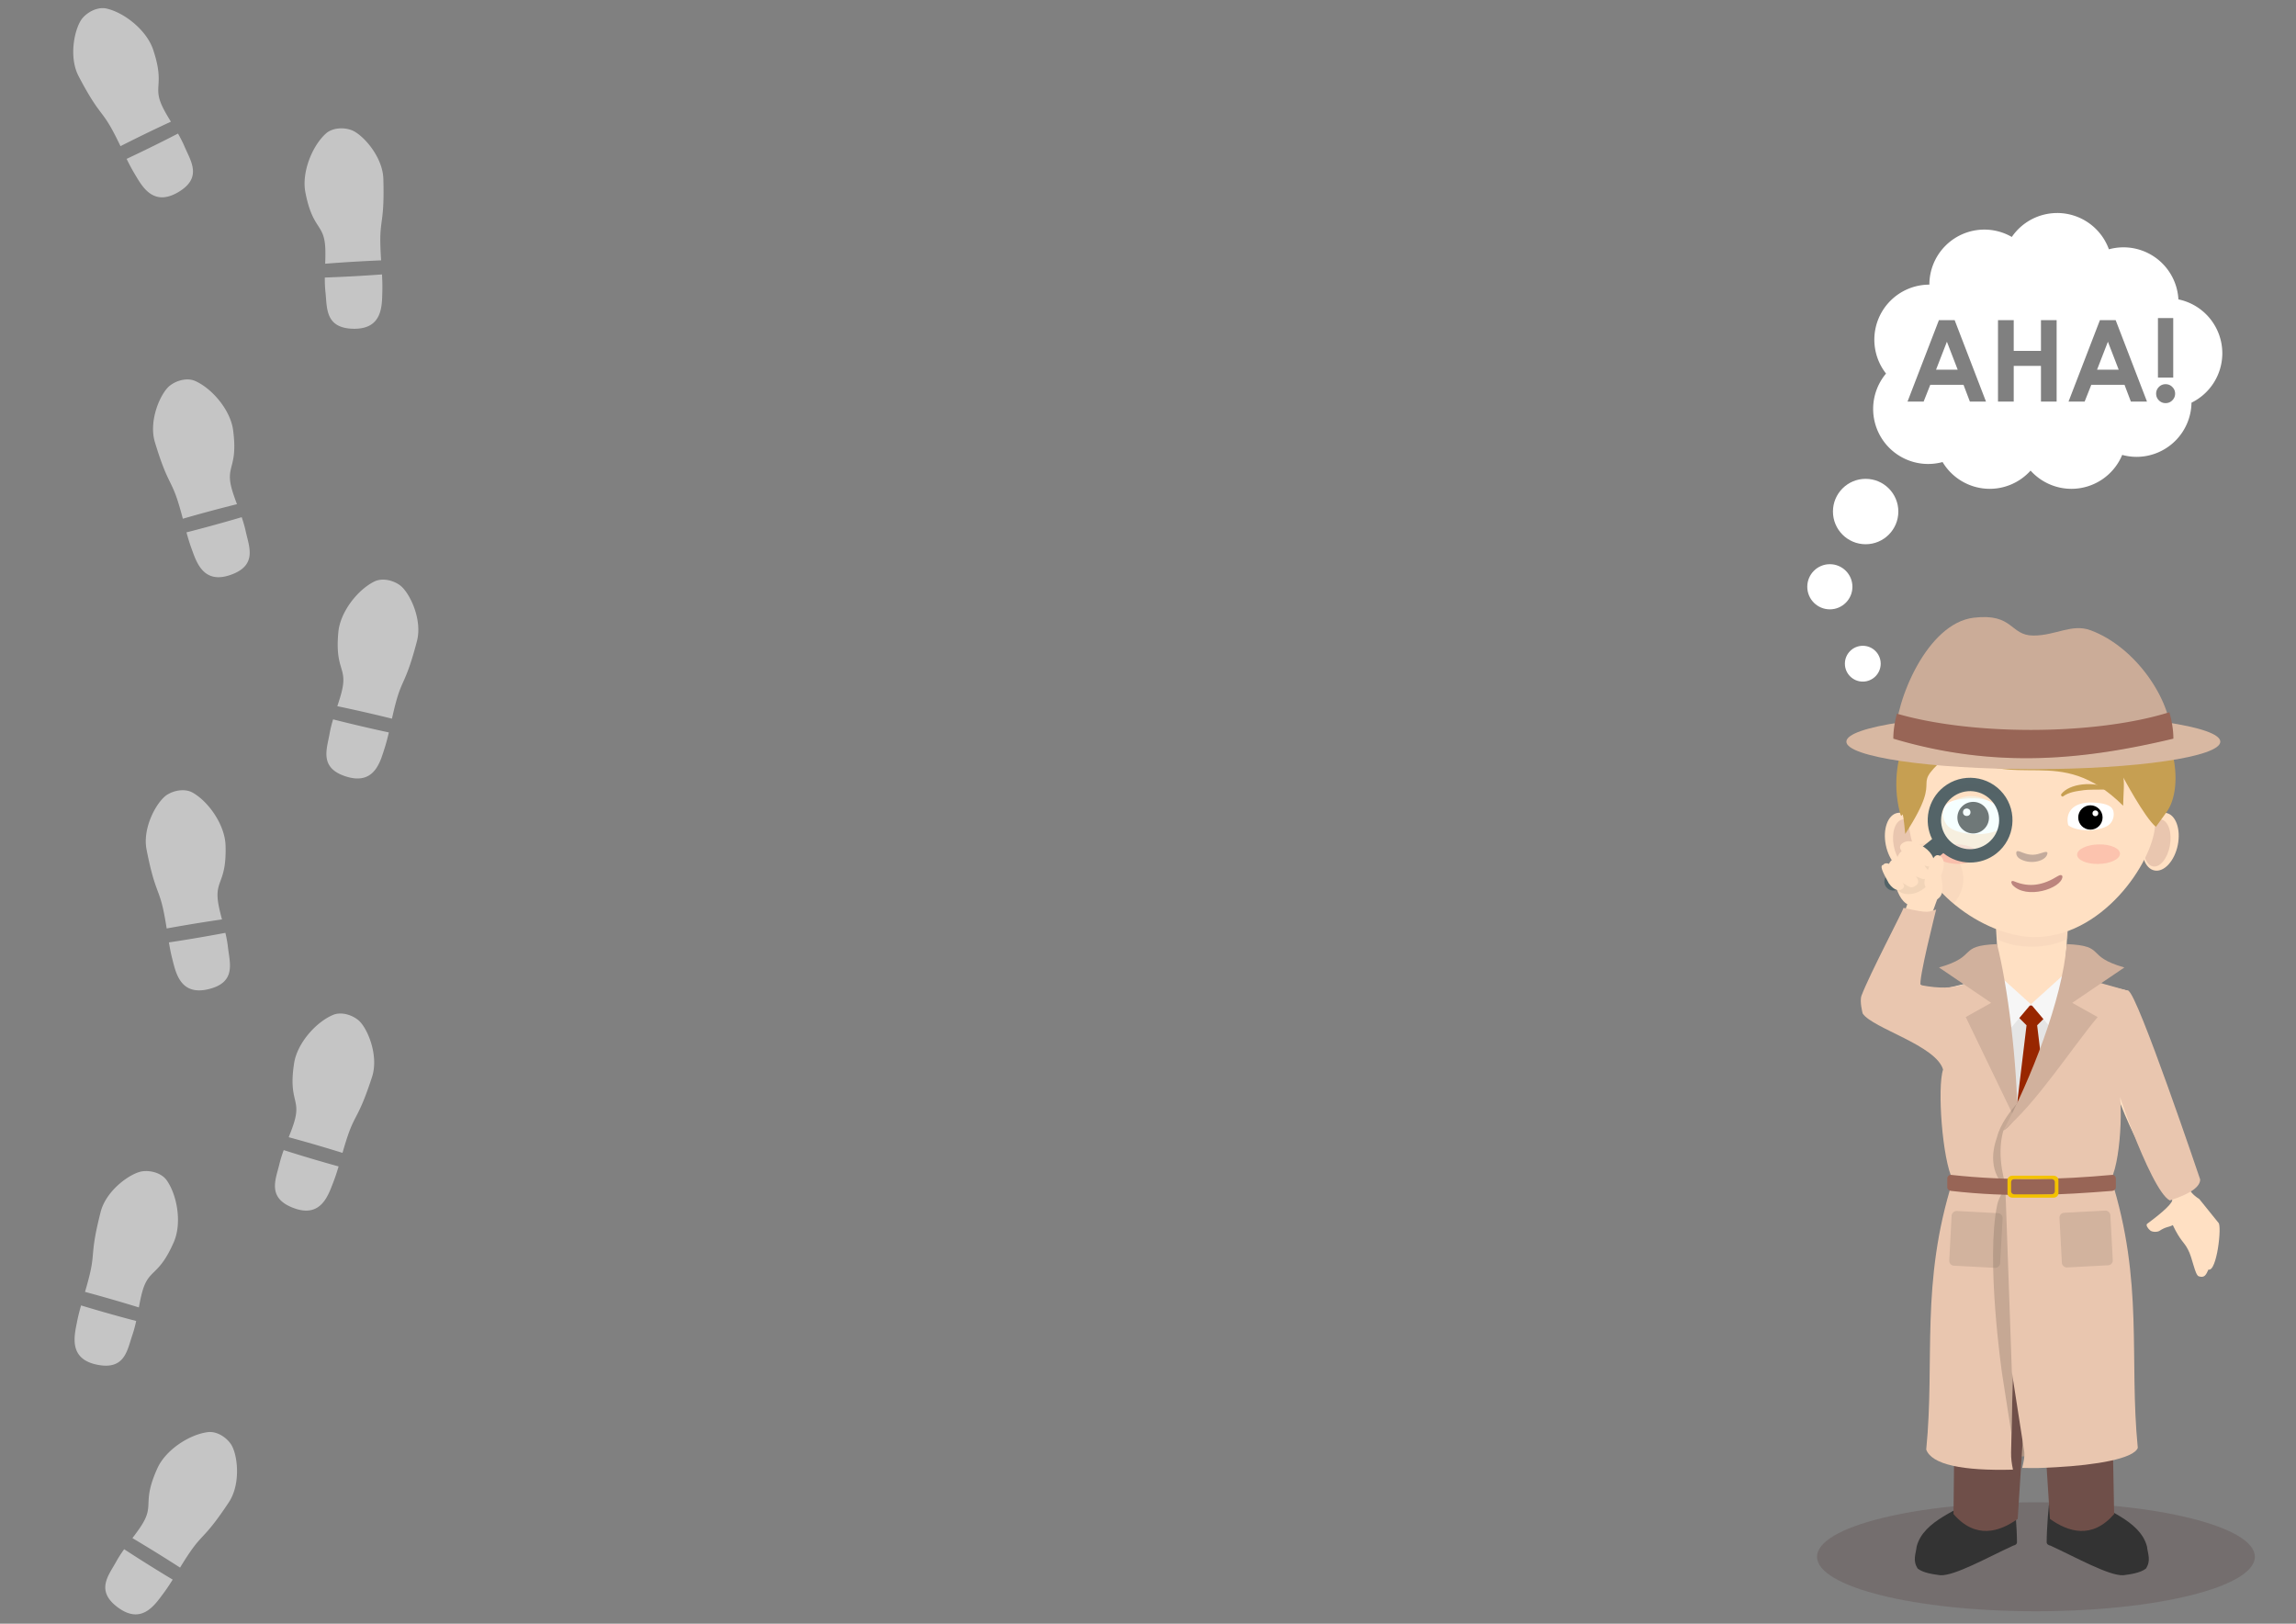 <?xml version="1.0" encoding="UTF-8" standalone="no"?>
<!-- Created with Inkscape (http://www.inkscape.org/) -->

<svg
   xmlns:dc="http://purl.org/dc/elements/1.1/"
   xmlns:cc="http://creativecommons.org/ns#"
   xmlns:rdf="http://www.w3.org/1999/02/22-rdf-syntax-ns#"
   xmlns:svg="http://www.w3.org/2000/svg"
   xmlns="http://www.w3.org/2000/svg"
   xmlns:sodipodi="http://sodipodi.sourceforge.net/DTD/sodipodi-0.dtd"
   xmlns:inkscape="http://www.inkscape.org/namespaces/inkscape"
   width="297mm"
   height="210mm"
   viewBox="0 0 297 210"
   version="1.1"
   id="svg8"
   sodipodi:docname="menu_bg.svg"
   inkscape:version="0.92.4 (5da689c313, 2019-01-14)">
  <rect x="0" y="0" width="297" height="210" fill="#808080" stroke="none"/>
  <defs
     id="defs2" />
  <sodipodi:namedview
     id="base"
     pagecolor="#ffffff"
     bordercolor="#666666"
     borderopacity="1.0"
     inkscape:pageopacity="0.0"
     inkscape:pageshadow="2"
     inkscape:zoom="0.36660471"
     inkscape:cx="322.54545"
     inkscape:cy="305.24658"
     inkscape:document-units="mm"
     inkscape:current-layer="layer1"
     showgrid="false"
     inkscape:window-width="1920"
     inkscape:window-height="1046"
     inkscape:window-x="-11"
     inkscape:window-y="-11"
     inkscape:window-maximized="1"
     inkscape:snap-global="false"
     inkscape:snap-page="true" />
  <g
     inkscape:label="Layer 1"
     inkscape:groupmode="layer"
     id="layer1"
     transform="translate(0,-87)">
    <g
       id="g886"
       transform="translate(0,-6.35)">
      <path
         inkscape:connector-curvature="0"
         id="path841"
         d="m 28.672,279.01 c -0.568,-0.338 -1.196,-0.508 -1.761,-0.44 -2.357,0.283 -5.464,2.261 -6.557,4.689 -2.02,4.49 -0.353,4.651 -1.995,7.29 -0.35,0.563 -0.78,1.137 -1.23,1.731 a 13.897,0.937 31.89 0 1 3.552,2.159 13.897,0.937 31.89 0 1 2.612,1.654 c 0.397,-0.649 0.812,-1.315 1.282,-1.999 1.667,-2.431 2.014,-1.903 5.022,-6.442 1.632,-2.462 1.117,-6.361 0.236,-7.58 -0.313,-0.433 -0.719,-0.798 -1.162,-1.061 z m -12.613,14.705 c -0.366,0.514 -0.717,1.047 -1.025,1.605 -0.984,1.785 -2.756,3.782 0.282,5.975 3.037,2.193 4.722,-0.4 5.785,-1.816 0.444,-0.592 0.845,-1.203 1.238,-1.831 a 13.897,0.937 31.89 0 1 -2.648,-1.618 13.897,0.937 31.89 0 1 -3.632,-2.315 z"
         style="opacity:1;vector-effect:none;fill:#ffffff;fill-opacity:0.543;stroke:none;stroke-width:0.243;stroke-linecap:round;stroke-linejoin:round;stroke-miterlimit:4;stroke-dasharray:0.728, 0.728;stroke-dashoffset:0;stroke-opacity:1;paint-order:stroke fill markers" />
      <path
         style="opacity:1;vector-effect:none;fill:#ffffff;fill-opacity:0.543;stroke:none;stroke-width:0.243;stroke-linecap:round;stroke-linejoin:round;stroke-miterlimit:4;stroke-dasharray:0.728, 0.728;stroke-dashoffset:0;stroke-opacity:1;paint-order:stroke fill markers"
         d="m 20.047,244.98 c 0.632,0.194 1.18,0.545 1.509,1.01 1.372,1.937 1.993,5.567 0.926,8.008 -1.972,4.512 -3.21,3.384 -4.064,6.372 -0.182,0.638 -0.319,1.341 -0.457,2.074 a 13.897,0.937 15.94 0 0 -3.985,-1.184 13.897,0.937 15.94 0 0 -2.98,-0.826 c 0.214,-0.73 0.429,-1.485 0.621,-2.292 0.682,-2.867 0.059,-2.77 1.403,-8.047 0.729,-2.862 3.965,-5.099 5.46,-5.264 0.531,-0.059 1.074,-0.002 1.566,0.149 z m -2.431,19.22 c -0.135,0.616 -0.294,1.234 -0.501,1.837 -0.662,1.927 -0.953,4.582 -4.617,3.802 -3.664,-0.779 -2.874,-3.768 -2.538,-5.506 0.14,-0.727 0.324,-1.434 0.526,-2.147 a 13.897,0.937 15.94 0 0 2.977,0.876 13.897,0.937 15.94 0 0 4.154,1.138 z"
         id="path844"
         inkscape:connector-curvature="0" />
      <path
         inkscape:connector-curvature="0"
         id="path850"
         d="m 44.922,224.557 c -0.638,-0.174 -1.288,-0.17 -1.815,0.046 -2.195,0.903 -4.661,3.639 -5.065,6.271 -0.747,4.867 0.903,4.576 0.026,7.558 -0.187,0.636 -0.447,1.304 -0.723,1.997 a 13.897,0.937 16.39 0 1 4,1.131 13.897,0.937 16.39 0 1 2.96,0.896 c 0.209,-0.732 0.432,-1.484 0.701,-2.269 0.957,-2.788 1.432,-2.372 3.118,-7.55 0.915,-2.809 -0.624,-6.429 -1.798,-7.367 -0.418,-0.334 -0.906,-0.577 -1.403,-0.712 z M 36.698,242.098 c -0.215,0.593 -0.412,1.2 -0.559,1.82 -0.471,1.983 -1.645,4.381 1.868,5.682 3.513,1.301 4.443,-1.647 5.089,-3.296 0.27,-0.689 0.493,-1.385 0.704,-2.095 a 13.897,0.937 16.39 0 1 -2.984,-0.852 13.897,0.937 16.39 0 1 -4.118,-1.26 z"
         style="opacity:1;vector-effect:none;fill:#ffffff;fill-opacity:0.543;stroke:none;stroke-width:0.243;stroke-linecap:round;stroke-linejoin:round;stroke-miterlimit:4;stroke-dasharray:0.728, 0.728;stroke-dashoffset:0;stroke-opacity:1;paint-order:stroke fill markers" />
      <path
         style="opacity:1;vector-effect:none;fill:#ffffff;fill-opacity:0.543;stroke:none;stroke-width:0.243;stroke-linecap:round;stroke-linejoin:round;stroke-miterlimit:4;stroke-dasharray:0.728, 0.728;stroke-dashoffset:0;stroke-opacity:1;paint-order:stroke fill markers"
         d="m 23.111,195.591 c 0.654,-0.096 1.299,-0.013 1.796,0.265 2.07,1.162 4.187,4.175 4.27,6.837 0.153,4.921 -1.449,4.433 -0.939,7.499 0.109,0.654 0.287,1.348 0.476,2.07 a 0.937,13.897 80.553 0 0 -4.107,0.639 0.937,13.897 80.553 0 0 -3.046,0.531 c -0.119,-0.752 -0.249,-1.525 -0.421,-2.337 -0.613,-2.883 -1.135,-2.528 -2.182,-7.871 -0.568,-2.899 1.396,-6.306 2.676,-7.096 0.455,-0.281 0.97,-0.463 1.478,-0.537 z m 6.044,18.406 c 0.142,0.614 0.264,1.241 0.335,1.875 0.228,2.025 1.103,4.548 -2.541,5.415 -3.644,0.867 -4.212,-2.172 -4.654,-3.887 -0.185,-0.717 -0.322,-1.434 -0.445,-2.165 a 0.937,13.897 80.553 0 0 3.065,-0.485 0.937,13.897 80.553 0 0 4.24,-0.753 z"
         id="path852"
         inkscape:connector-curvature="0" />
      <path
         style="opacity:1;vector-effect:none;fill:#ffffff;fill-opacity:0.543;stroke:none;stroke-width:0.243;stroke-linecap:round;stroke-linejoin:round;stroke-miterlimit:4;stroke-dasharray:0.728, 0.728;stroke-dashoffset:0;stroke-opacity:1;paint-order:stroke fill markers"
         d="m 50.262,168.393 c -0.647,-0.136 -1.296,-0.094 -1.809,0.153 -2.138,1.031 -4.438,3.907 -4.686,6.559 -0.459,4.902 1.171,4.515 0.471,7.543 -0.149,0.646 -0.37,1.328 -0.604,2.036 a 13.897,0.937 13.01 0 1 4.06,0.893 13.897,0.937 13.01 0 1 3.007,0.72 c 0.166,-0.743 0.343,-1.507 0.566,-2.307 0.791,-2.839 1.29,-2.453 2.667,-7.72 0.747,-2.858 -1.002,-6.381 -2.23,-7.249 -0.436,-0.309 -0.939,-0.522 -1.442,-0.628 z m -7.176,17.995 c -0.18,0.604 -0.34,1.223 -0.451,1.85 -0.354,2.007 -1.384,4.47 2.2,5.562 3.584,1.092 4.339,-1.906 4.886,-3.59 0.229,-0.704 0.41,-1.412 0.579,-2.133 a 13.897,0.937 13.01 0 1 -3.029,-0.674 13.897,0.937 13.01 0 1 -4.185,-1.015 z"
         id="path854"
         inkscape:connector-curvature="0" />
      <path
         inkscape:connector-curvature="0"
         id="path856"
         d="m 23.409,142.53 c 0.641,-0.161 1.291,-0.143 1.813,0.084 2.176,0.949 4.584,3.735 4.933,6.375 0.645,4.881 -0.998,4.556 -0.184,7.556 0.174,0.64 0.42,1.313 0.681,2.012 a 0.937,13.897 74.807 0 0 -4.023,1.047 0.937,13.897 74.807 0 0 -2.978,0.834 c -0.194,-0.736 -0.4,-1.493 -0.653,-2.283 -0.899,-2.807 -1.382,-2.402 -2.96,-7.613 -0.856,-2.827 0.758,-6.414 1.952,-7.328 0.424,-0.325 0.918,-0.558 1.417,-0.682 z m 7.856,17.709 c 0.203,0.597 0.387,1.209 0.521,1.832 0.43,1.992 1.553,4.415 -1.987,5.642 -3.539,1.227 -4.408,-1.74 -5.019,-3.401 -0.256,-0.695 -0.464,-1.395 -0.66,-2.109 a 0.937,13.897 74.807 0 0 3.001,-0.789 0.937,13.897 74.807 0 0 4.144,-1.174 z"
         style="opacity:1;vector-effect:none;fill:#ffffff;fill-opacity:0.543;stroke:none;stroke-width:0.243;stroke-linecap:round;stroke-linejoin:round;stroke-miterlimit:4;stroke-dasharray:0.728, 0.728;stroke-dashoffset:0;stroke-opacity:1;paint-order:stroke fill markers" />
      <path
         style="opacity:1;vector-effect:none;fill:#ffffff;fill-opacity:0.543;stroke:none;stroke-width:0.243;stroke-linecap:round;stroke-linejoin:round;stroke-miterlimit:4;stroke-dasharray:0.728, 0.728;stroke-dashoffset:0;stroke-opacity:1;paint-order:stroke fill markers"
         d="m 43.854,109.961 c -0.659,0.051 -1.27,0.273 -1.693,0.655 -1.763,1.589 -3.164,4.996 -2.658,7.61 0.936,4.834 2.391,4.005 2.569,7.108 0.038,0.662 0.018,1.378 -0.008,2.124 a 0.937,13.897 86.712 0 1 4.147,-0.282 0.937,13.897 86.712 0 1 3.088,-0.153 c -0.049,-0.759 -0.093,-1.543 -0.104,-2.373 -0.038,-2.947 0.55,-2.716 0.394,-8.159 -0.085,-2.953 -2.752,-5.843 -4.174,-6.332 -0.505,-0.174 -1.048,-0.238 -1.56,-0.198 z m -1.838,19.286 c -0.003,0.631 0.017,1.269 0.087,1.902 0.224,2.026 -0.073,4.679 3.673,4.721 3.746,0.042 3.629,-3.047 3.682,-4.817 0.022,-0.74 -0.002,-1.47 -0.043,-2.21 a 0.937,13.897 86.712 0 1 -3.097,0.203 0.937,13.897 86.712 0 1 -4.302,0.2 z"
         id="path968"
         inkscape:connector-curvature="0" />
      <path
         inkscape:connector-curvature="0"
         id="path970"
         d="m 11.973,94.712 c 0.6,-0.279 1.241,-0.384 1.797,-0.259 2.316,0.522 5.205,2.805 6.045,5.332 1.553,4.672 -0.122,4.663 1.243,7.455 0.291,0.596 0.66,1.21 1.048,1.847 a 0.937,13.897 63.95 0 0 -3.753,1.786 0.937,13.897 63.95 0 0 -2.767,1.38 c -0.329,-0.686 -0.674,-1.391 -1.072,-2.119 -1.411,-2.588 -1.81,-2.098 -4.341,-6.919 -1.373,-2.615 -0.464,-6.442 0.537,-7.565 0.356,-0.399 0.797,-0.721 1.263,-0.937 z m 11.051,15.912 c 0.312,0.548 0.607,1.114 0.857,1.701 0.797,1.876 2.357,4.043 -0.888,5.915 -3.245,1.872 -4.657,-0.878 -5.57,-2.395 -0.382,-0.634 -0.718,-1.282 -1.045,-1.947 a 0.937,13.897 63.95 0 0 2.799,-1.341 0.937,13.897 63.95 0 0 3.848,-1.933 z"
         style="opacity:1;vector-effect:none;fill:#ffffff;fill-opacity:0.543;stroke:none;stroke-width:0.243;stroke-linecap:round;stroke-linejoin:round;stroke-miterlimit:4;stroke-dasharray:0.728, 0.728;stroke-dashoffset:0;stroke-opacity:1;paint-order:stroke fill markers" />
    </g>
    <ellipse
       style="opacity:1;vector-effect:none;fill:#563e3e;fill-opacity:0.265;stroke:none;stroke-width:0.27;stroke-linecap:round;stroke-linejoin:round;stroke-miterlimit:4;stroke-dasharray:0.81, 0.81;stroke-dashoffset:0;stroke-opacity:1;paint-order:stroke fill markers"
       id="path914"
       cx="263.36"
       cy="288.345"
       rx="28.317"
       ry="7.046" />
    <g
       transform="matrix(0.643,0,0,0.643,196.801,132.546)"
       id="g5621">
      <g
         id="g6022"
         transform="matrix(0.573,0,0,0.573,47.018,40.885)">
        <g
           id="g6014">
          <ellipse
             style="fill:#ffe0c3;fill-opacity:1;fill-rule:nonzero;stroke:none;stroke-width:1.108;stroke-linecap:round;stroke-linejoin:miter;stroke-miterlimit:4;stroke-dasharray:none;stroke-dashoffset:0;stroke-opacity:1;paint-order:fill markers stroke"
             id="ellipse6010"
             cx="31.165"
             cy="108.461"
             rx="6.224"
             ry="10.311"
             transform="matrix(0.983,-0.186,0.197,0.98,0,0)" />
          <ellipse
             transform="matrix(0.979,-0.205,0.179,0.984,0,0)"
             ry="8.366"
             rx="4.599"
             cy="109.702"
             cx="34.244"
             id="ellipse6012"
             style="fill:#e9c6af;fill-opacity:1;fill-rule:nonzero;stroke:none;stroke-width:0.858;stroke-linecap:round;stroke-linejoin:miter;stroke-miterlimit:4;stroke-dasharray:none;stroke-dashoffset:0;stroke-opacity:1;paint-order:fill markers stroke" />
        </g>
        <g
           transform="matrix(-1,0,0,1,194.28,0)"
           id="g6020">
          <ellipse
             transform="matrix(0.983,-0.186,0.197,0.98,0,0)"
             ry="10.311"
             rx="6.224"
             cy="108.461"
             cx="31.165"
             id="ellipse6016"
             style="fill:#ffe0c3;fill-opacity:1;fill-rule:nonzero;stroke:none;stroke-width:1.108;stroke-linecap:round;stroke-linejoin:miter;stroke-miterlimit:4;stroke-dasharray:none;stroke-dashoffset:0;stroke-opacity:1;paint-order:fill markers stroke" />
          <ellipse
             style="fill:#e9c6af;fill-opacity:1;fill-rule:nonzero;stroke:none;stroke-width:0.858;stroke-linecap:round;stroke-linejoin:miter;stroke-miterlimit:4;stroke-dasharray:none;stroke-dashoffset:0;stroke-opacity:1;paint-order:fill markers stroke"
             id="ellipse6018"
             cx="34.244"
             cy="109.702"
             rx="4.599"
             ry="8.366"
             transform="matrix(0.979,-0.205,0.179,0.984,0,0)" />
        </g>
      </g>
      <path
         style="fill:#ffe0c3;fill-opacity:1;fill-rule:nonzero;stroke:none;stroke-width:0.497;stroke-linecap:round;stroke-linejoin:miter;stroke-miterlimit:4;stroke-dasharray:none;stroke-dashoffset:0;stroke-opacity:1;paint-order:fill markers stroke"
         d="m 95.455,115.478 0.607,9.964 -12.849,3.032 3.639,12.672 h 31.668 l 3.639,-12.672 -12.849,-3.032 0.607,-9.964 z"
         id="path6038"
         inkscape:connector-curvature="0"
         sodipodi:nodetypes="ccccccccc" />
      <path
         id="path5453"
         transform="scale(0.265)"
         d="m 360.775,436.451 0.561,9.213 a 38.853,21.364 0 0 0 26.195,5.621 38.853,21.364 0 0 0 27.373,-6.217 l 0.523,-8.617 z"
         style="opacity:1;vector-effect:none;fill:#e9c6af;fill-opacity:0.235;stroke:none;stroke-width:2.744;stroke-linecap:round;stroke-linejoin:round;stroke-miterlimit:4;stroke-dasharray:8.231, 8.231;stroke-dashoffset:0;stroke-opacity:1;paint-order:stroke fill markers"
         inkscape:connector-curvature="0" />
      <path
         style="fill:#ffe0c3;fill-opacity:1;fill-rule:nonzero;stroke:none;stroke-width:2.031;stroke-linecap:square;stroke-linejoin:miter;stroke-miterlimit:4;stroke-dasharray:none;stroke-dashoffset:0;stroke-opacity:1;paint-order:fill markers stroke"
         d="m 127.489,95.151 c -0.435,7.514 -10.812,22.899 -24.767,22.493 -9.419,-0.275 -23.403,-9.296 -24.767,-22.493 -1.251,-12.106 7.298,-21.248 24.767,-22.493 16.969,-1.209 25.493,9.952 24.767,22.493 z"
         id="path6024"
         inkscape:connector-curvature="0"
         sodipodi:nodetypes="sssss" />
      <path
         sodipodi:nodetypes="cccscc"
         inkscape:connector-curvature="0"
         id="path6026"
         d="m 99.171,106.456 c -0.456,-0.206 -0.893,-0.068 -0.376,0.711 2.775,3.006 9.797,0.736 10.049,-1.606 0,-0.528 -0.532,-0.422 -0.93,-0.173 -2.983,1.863 -5.733,2.33 -8.743,1.069 z"
         style="color:#000000;font-style:normal;font-variant:normal;font-weight:normal;font-stretch:normal;font-size:medium;line-height:normal;font-family:sans-serif;font-variant-ligatures:normal;font-variant-position:normal;font-variant-caps:normal;font-variant-numeric:normal;font-variant-alternates:normal;font-feature-settings:normal;text-indent:0;text-align:start;text-decoration:none;text-decoration-line:none;text-decoration-style:solid;text-decoration-color:#000000;letter-spacing:normal;word-spacing:normal;text-transform:none;writing-mode:lr-tb;direction:ltr;text-orientation:mixed;dominant-baseline:auto;baseline-shift:baseline;text-anchor:start;white-space:normal;shape-padding:0;clip-rule:nonzero;display:inline;overflow:visible;visibility:visible;opacity:1;isolation:auto;mix-blend-mode:normal;color-interpolation:sRGB;color-interpolation-filters:linearRGB;solid-color:#000000;solid-opacity:1;vector-effect:none;fill:#bc857e;fill-opacity:1;fill-rule:nonzero;stroke:none;stroke-width:0.791;stroke-linecap:round;stroke-linejoin:miter;stroke-miterlimit:4;stroke-dasharray:none;stroke-dashoffset:0;stroke-opacity:1;paint-order:fill markers stroke;color-rendering:auto;image-rendering:auto;shape-rendering:auto;text-rendering:auto;enable-background:accumulate" />
      <path
         style="color:#000000;font-style:normal;font-variant:normal;font-weight:normal;font-stretch:normal;font-size:medium;line-height:normal;font-family:sans-serif;font-variant-ligatures:normal;font-variant-position:normal;font-variant-caps:normal;font-variant-numeric:normal;font-variant-alternates:normal;font-feature-settings:normal;text-indent:0;text-align:start;text-decoration:none;text-decoration-line:none;text-decoration-style:solid;text-decoration-color:#000000;letter-spacing:normal;word-spacing:normal;text-transform:none;writing-mode:lr-tb;direction:ltr;text-orientation:mixed;dominant-baseline:auto;baseline-shift:baseline;text-anchor:start;white-space:normal;shape-padding:0;clip-rule:nonzero;display:inline;overflow:visible;visibility:visible;opacity:1;isolation:auto;mix-blend-mode:normal;color-interpolation:sRGB;color-interpolation-filters:linearRGB;solid-color:#000000;solid-opacity:1;vector-effect:none;fill:#c3ab9c;fill-opacity:1;fill-rule:nonzero;stroke:none;stroke-width:0.577;stroke-linecap:round;stroke-linejoin:miter;stroke-miterlimit:4;stroke-dasharray:none;stroke-dashoffset:0;stroke-opacity:1;paint-order:fill markers stroke;color-rendering:auto;image-rendering:auto;shape-rendering:auto;text-rendering:auto;enable-background:accumulate"
         d="m 99.87,100.358 c -0.162,0.003 -0.295,0.106 -0.31,0.24 -0.05,0.412 0.103,0.78 0.392,1.057 0.288,0.277 0.691,0.471 1.153,0.63 0.954,0.329 2.11,0.34 3.082,0.031 0.972,-0.308 1.643,-0.919 1.643,-1.634 -0.268,-0.53 -1.485,0.399 -2.943,0.412 -1.458,0.013 -2.48,-0.727 -3.017,-0.735 z"
         id="path6028"
         inkscape:connector-curvature="0"
         sodipodi:nodetypes="cccccczcc" />
      <path
         inkscape:connector-curvature="0"
         id="path6036"
         d="M 83.835,67.781 C 80.736,70.535 73.108,80.317 76.107,92.464 c 0.629,2.549 0.431,-2.595 1.112,4.441 8.764,-13.465 -0.617,-8 9.752,-16.893 12.842,8.9 21.015,-1.728 34.084,11.218 -0.011,-1.566 0.438,-5.771 -0.169,-6.057 0,0 4.517,8.53 6.76,10.301 l 2.17,-2.996 c 2.894,-3.996 3.059,-14.559 -5.694,-24.274 -6.022,-6.684 -28.145,-11.217 -40.288,-0.424 z"
         style="fill:#c69f52;fill-opacity:1;fill-rule:nonzero;stroke:none;stroke-width:0.857;stroke-linecap:round;stroke-linejoin:miter;stroke-miterlimit:4;stroke-dasharray:none;stroke-dashoffset:0;stroke-opacity:1;paint-order:fill markers stroke"
         sodipodi:nodetypes="sscccccsss" />
      <path
         inkscape:connector-curvature="0"
         id="path5382"
         d="m 81.728,98.798 a 7.172,7.172 0 0 0 -2.301,0.389 c 0.018,0.705 0.062,1.394 0.131,2.07 1.623,3.782 4.27,7.047 7.361,9.649 a 7.172,7.172 0 0 0 1.982,-4.935 7.172,7.172 0 0 0 -7.173,-7.172 z"
         style="fill:#e9c6af;fill-opacity:0.235;fill-rule:nonzero;stroke:none;stroke-width:2.031;stroke-linecap:square;stroke-linejoin:miter;stroke-miterlimit:4;stroke-dasharray:none;stroke-dashoffset:0;stroke-opacity:1;paint-order:fill markers stroke" />
      <path
         sodipodi:nodetypes="ccccscc"
         inkscape:transform-center-y="-33.714864"
         inkscape:transform-center-x="-6.5615645"
         style="fill:#ffe0c3;fill-opacity:1;fill-rule:nonzero;stroke:none;stroke-width:0.44;stroke-linecap:round;stroke-linejoin:miter;stroke-miterlimit:4;stroke-dasharray:none;stroke-dashoffset:0;stroke-opacity:1;paint-order:fill markers stroke"
         d="m 89.718,133 -11.756,-7.178 5.841,-16.195 c 0.563,-0.188 -2.817,-2.148 -6.08,1.166 -2.246,6.811 -6.733,12.729 -6.968,18.178 -0.173,4 16.922,7.591 16.633,13.096 z"
         id="path6066"
         inkscape:connector-curvature="0" />
      <g
         id="g6064"
         transform="matrix(0.469,0,0,0.299,54.353,68.664)">
        <ellipse
           transform="matrix(1,0.026,0.019,1,0,0)"
           ry="6.589"
           rx="9.195"
           cy="106.221"
           cx="68.934"
           id="ellipse6060"
           style="fill:#f89d94;fill-opacity:0.423;fill-rule:nonzero;stroke:none;stroke-width:0.777;stroke-linecap:round;stroke-linejoin:miter;stroke-miterlimit:4;stroke-dasharray:none;stroke-dashoffset:0;stroke-opacity:1;paint-order:fill markers stroke" />
        <ellipse
           style="fill:#f89d94;fill-opacity:0.423;fill-rule:nonzero;stroke:none;stroke-width:0.777;stroke-linecap:round;stroke-linejoin:miter;stroke-miterlimit:4;stroke-dasharray:none;stroke-dashoffset:0;stroke-opacity:1;paint-order:fill markers stroke"
           id="ellipse6062"
           cx="-133.798"
           cy="111.548"
           rx="9.195"
           ry="6.589"
           transform="matrix(-1,0.026,-0.019,1,0,0)" />
      </g>
      <path
         sodipodi:nodetypes="cccccccccccccccc"
         inkscape:transform-center-y="27.9717"
         inkscape:transform-center-x="-12.106251"
         style="fill:#ffe0c3;fill-opacity:1;fill-rule:nonzero;stroke:none;stroke-width:0.377;stroke-linecap:round;stroke-linejoin:miter;stroke-miterlimit:4;stroke-dasharray:none;stroke-dashoffset:0;stroke-opacity:1;paint-order:fill markers stroke"
         d="m 121.57,130.716 -6.39,3.87 c 5.202,18.823 8.684,25.004 15.209,34.97 0.187,0.398 0.37,0.773 0.562,1.031 -0.238,1.08 -3.467,3.558 -5.062,4.734 -0.343,0.256 0.179,1.01 0.645,1.367 0.466,0.357 1.504,0.298 1.847,0.042 1.309,-0.86 1.848,-0.691 2.669,-1.141 1.553,3.264 2.213,3.29 3.031,4.883 0.92,1.627 1.4,5.167 2.193,5.416 1.153,0.363 1.453,-0.274 1.937,-1.358 1.691,0.553 2.745,-8.835 2.017,-9.412 l -3.822,-4.734 c -0.007,-0.018 -0.02,-0.035 -0.04,-0.048 -1.33,-0.836 -1.917,-1.649 -2.312,-2.567 z"
         id="path6068"
         inkscape:connector-curvature="0" />
      <path
         sodipodi:nodetypes="sssssssss"
         inkscape:connector-curvature="0"
         id="rect4771"
         d="m 90.732,200.731 h 21.018 c 0.504,0 0.91,0.678 0.91,1.52 v 19.61 c 0,0.842 -0.409,1.682 -0.91,1.52 -6.847,-2.209 -13.273,-1.278 -21.018,0 -0.52,0.086 -0.91,-0.678 -0.91,-1.52 v -19.61 c 0,-0.842 0.406,-1.52 0.91,-1.52 z"
         style="opacity:1;vector-effect:none;fill:#b09684;fill-opacity:1;stroke:none;stroke-width:0.632;stroke-linecap:round;stroke-linejoin:round;stroke-miterlimit:4;stroke-dasharray:1.896, 1.896;stroke-dashoffset:0;stroke-opacity:1;paint-order:stroke fill markers" />
      <g
         id="g6074"
         transform="matrix(0.573,0,0,0.573,46.567,39.825)">
        <path
           sodipodi:nodetypes="ccccc"
           inkscape:connector-curvature="0"
           id="path6070"
           d="m 71.328,259.769 h 20.45 c 0.455,24.925 -2.18,61.145 -3.659,78.808 H 74.342 C 72.057,300.338 72.116,285.806 71.328,259.769 Z"
           style="fill:#ffe0c3;fill-opacity:1;fill-rule:nonzero;stroke:none;stroke-width:0.289;stroke-linecap:round;stroke-linejoin:miter;stroke-miterlimit:4;stroke-dasharray:none;stroke-dashoffset:0;stroke-opacity:1;paint-order:fill markers stroke" />
        <path
           style="fill:#ffe0c3;fill-opacity:1;fill-rule:nonzero;stroke:none;stroke-width:0.289;stroke-linecap:round;stroke-linejoin:miter;stroke-miterlimit:4;stroke-dasharray:none;stroke-dashoffset:0;stroke-opacity:1;paint-order:fill markers stroke"
           d="m 124.525,259.769 h -20.45 c -0.455,24.925 2.18,61.145 3.659,78.808 h 13.777 c 2.285,-38.239 2.226,-52.771 3.014,-78.808 z"
           id="path6072"
           inkscape:connector-curvature="0"
           sodipodi:nodetypes="ccccc" />
      </g>
      <path
         sodipodi:nodetypes="cscsc"
         inkscape:connector-curvature="0"
         id="path6076"
         d="m 97.443,230.628 c 1.069,-0.58 0.954,5.079 -3.998,5.245 -5.679,0.19 -5.686,-4.646 -4.651,-4.977 0.749,-0.194 0.064,2.144 4.428,1.914 3.406,-0.18 3.459,-1.305 4.221,-2.182 z"
         style="fill:#ffffff;fill-opacity:1;fill-rule:nonzero;stroke:none;stroke-width:0.297;stroke-linecap:round;stroke-linejoin:miter;stroke-miterlimit:4;stroke-dasharray:none;stroke-dashoffset:0;stroke-opacity:1;paint-order:fill markers stroke" />
      <path
         style="fill:#ffffff;fill-opacity:1;fill-rule:nonzero;stroke:none;stroke-width:0.297;stroke-linecap:round;stroke-linejoin:miter;stroke-miterlimit:4;stroke-dasharray:none;stroke-dashoffset:0;stroke-opacity:1;paint-order:fill markers stroke"
         d="m 108.22,230.628 c -1.069,-0.58 -0.954,5.079 3.998,5.245 5.679,0.19 5.686,-4.646 4.651,-4.977 -0.749,-0.194 -0.064,2.144 -4.428,1.914 -3.406,-0.18 -3.459,-1.305 -4.221,-2.182 z"
         id="path6078"
         inkscape:connector-curvature="0"
         sodipodi:nodetypes="cscsc" />
      <g
         style="stroke-width:1.035"
         transform="matrix(0.727,0,0,0.779,246.119,-113.807)"
         id="g1340">
        <path
           style="fill:#333333;fill-opacity:1;fill-rule:nonzero;stroke:none;stroke-width:0.536;stroke-linecap:round;stroke-linejoin:miter;stroke-miterlimit:4;stroke-dasharray:none;stroke-dashoffset:0;stroke-opacity:1;paint-order:fill markers stroke"
           d="m -192.143,454.253 c 7.151,3.068 16.184,7.821 20.151,7.647 1.844,-0.234 4.634,-0.547 6.258,-1.704 1.486,-2.115 0.532,-3.783 0.308,-5.691 -1.875,-6.939 -12.384,-9.537 -15.63,-12.382 -1.397,-1.428 -3.301,-2.318 -5.336,-2.318 -1.995,0 -4.648,0.969 -5.916,2.347 -0.318,0.853 -0.885,7.937 -0.88,11.234 8e-4,0.523 0.576,0.782 1.044,0.867 z"
           id="path1338"
           inkscape:connector-curvature="0"
           sodipodi:nodetypes="cccccscsc" />
        <path
           sodipodi:nodetypes="cccccscsc"
           inkscape:connector-curvature="0"
           id="path4769"
           d="m -202.449,454.253 c -7.151,3.068 -16.184,7.821 -20.151,7.647 -1.844,-0.234 -4.634,-0.547 -6.258,-1.704 -1.486,-2.115 -0.532,-3.783 -0.308,-5.691 1.875,-6.939 12.384,-9.537 15.63,-12.382 1.397,-1.428 3.301,-2.318 5.336,-2.318 1.995,0 4.648,0.969 5.916,2.347 0.318,0.853 0.885,7.937 0.88,11.234 -8e-4,0.523 -0.576,0.782 -1.044,0.867 z"
           style="fill:#333333;fill-opacity:1;fill-rule:nonzero;stroke:none;stroke-width:0.536;stroke-linecap:round;stroke-linejoin:miter;stroke-miterlimit:4;stroke-dasharray:none;stroke-dashoffset:0;stroke-opacity:1;paint-order:fill markers stroke" />
      </g>
      <g
         transform="matrix(1.468,0,0,2.435,-126.658,-229.765)"
         id="g6084"
         style="fill:#216778">
        <g
           id="g6082"
           style="fill:#216778">
          <path
             style="fill:#6f4f49;fill-opacity:1;fill-rule:nonzero;stroke:none;stroke-width:4.384;stroke-linecap:round;stroke-linejoin:miter;stroke-miterlimit:4;stroke-dasharray:none;stroke-dashoffset:0;stroke-opacity:1;paint-order:fill markers stroke"
             d="m 735.628,629.113 -1.887,103.4 c 11.414,7.961 23.793,5.571 33.209,1.51 1.926,-18.921 7.341,-68.24 8.33,-79.388 0.989,11.148 6.404,60.468 8.33,79.388 9.416,4.061 21.795,6.451 33.209,-1.51 l -3.25,-103.4 -38.289,6.617 z"
             transform="matrix(0.265,0,0,0.265,-48.948,-3.78)"
             id="path6080"
             inkscape:connector-curvature="0"
             sodipodi:nodetypes="ccccccccc" />
        </g>
      </g>
      <path
         sodipodi:nodetypes="cccccccccccccccccc"
         inkscape:connector-curvature="0"
         style="fill:#e5e5e5;fill-opacity:1;fill-rule:nonzero;stroke:none;stroke-width:0.517;stroke-linecap:round;stroke-linejoin:miter;stroke-miterlimit:4;stroke-dasharray:none;stroke-dashoffset:0;stroke-opacity:1;paint-order:fill markers stroke"
         d="m 96.159,125.437 -2.043,0.396 -10.282,2.684 c -0.022,0.006 -0.045,0.014 -0.067,0.023 l -0.59,0.662 c -0.002,0.002 -0.003,0.006 -0.005,0.009 l 19.329,38.572 19.329,-38.572 c -0.002,-0.003 -0.004,-0.007 -0.006,-0.011 l -0.588,-0.661 c -0.023,-0.01 -0.045,-0.018 -0.067,-0.023 l -10.282,-2.684 -2.043,-0.396 c -2.191,2.469 -3.155,4.951 -6.018,5.741 -0.105,-0.002 -0.216,0.008 -0.324,-0.018 -0.109,0.026 -0.219,0.015 -0.324,0.018 -2.863,-0.79 -3.827,-3.272 -6.018,-5.742 z"
         id="path1396" />
      <rect
         y="137.197"
         x="88.409"
         height="32.506"
         width="28.094"
         id="rect4721"
         style="opacity:1;vector-effect:none;fill:#e5e5e5;fill-opacity:1;stroke:none;stroke-width:0.652;stroke-linecap:round;stroke-linejoin:round;stroke-miterlimit:4;stroke-dasharray:1.957, 1.957;stroke-dashoffset:0;stroke-opacity:1;paint-order:stroke fill markers" />
      <path
         style="opacity:1;vector-effect:none;fill:#982600;fill-opacity:1;fill-rule:nonzero;stroke:none;stroke-width:1.073;stroke-linecap:round;stroke-linejoin:round;stroke-miterlimit:4;stroke-dasharray:none;stroke-dashoffset:0;stroke-opacity:1;paint-order:normal"
         d="m 98.02,131.422 c -0.021,0.203 0.043,0.413 0.199,0.57 l 3.402,3.402 -3.898,32.364 4.966,4.966 4.965,-4.966 -3.898,-32.364 3.402,-3.402 c 0.156,-0.156 0.221,-0.366 0.199,-0.57 z"
         id="rect1109"
         inkscape:connector-curvature="0" />
      <path
         transform="scale(0.265)"
         sodipodi:nodetypes="ccccssccccscc"
         inkscape:connector-curvature="0"
         id="path4697"
         d="m 355.068,474.109 c -16.617,3.115 -22.624,12 -51.887,6.324 -2.335,-2.212 11.692,-57.38 11.692,-57.38 -6.373,1.974 -5.275,3.039 -24.77,-1.252 0.117,1.165 -25.996,50.832 -31.919,66.634 -1.553,4.142 0.779,13.383 0.962,13.651 7.651,11.213 55.652,24.084 60.97,42.453 -4.5,13.312 -0.662,68.247 7.436,83.935 -24.86,78.521 -13.483,136.335 -20.225,204.502 4.2,11.36 27.445,16.236 65.873,15.232 -0.935,-4.195 -1.542,-8.554 -1.443,-13.037 l 5.478,-248.099 C 366.055,534.335 358.54,479.324 355.068,474.109 Z"
         style="fill:#e9c6af;fill-opacity:1;fill-rule:nonzero;stroke:none;stroke-width:2.365;stroke-linecap:round;stroke-linejoin:miter;stroke-miterlimit:4;stroke-dasharray:none;stroke-dashoffset:0;stroke-opacity:1;paint-order:fill markers stroke" />
      <rect
         style="opacity:1;vector-effect:none;fill:#d2b39e;fill-opacity:1;stroke:none;stroke-width:0.194;stroke-linecap:round;stroke-linejoin:round;stroke-miterlimit:4;stroke-dasharray:0.583, 0.583;stroke-dashoffset:0;stroke-opacity:1;paint-order:stroke fill markers"
         id="rect5387"
         width="10.255"
         height="11.014"
         x="-105.847"
         y="167.794"
         ry="0.97"
         transform="matrix(-0.999,-0.053,-0.053,0.999,0,0)" />
      <path
         sodipodi:nodetypes="cccc"
         inkscape:connector-curvature="0"
         id="path1622"
         d="m 98.356,136.084 -2.197,-10.647 6.343,5.723 z"
         inkscape:transform-center-y="-1.2312147"
         inkscape:transform-center-x="-1.1115232"
         style="opacity:1;fill:#f6f6f6;fill-opacity:1;fill-rule:nonzero;stroke:none;stroke-width:1.87;stroke-linecap:round;stroke-linejoin:round;stroke-miterlimit:4;stroke-dasharray:none;stroke-dashoffset:0;stroke-opacity:1;paint-order:normal" />
      <path
         sodipodi:nodetypes="cccccc"
         inkscape:connector-curvature="0"
         id="path4702"
         d="m 99.81,155.33 -10.419,-21.59 5.112,-2.863 -10.492,-7.115 c 8.082,-2.284 3.537,-4.343 11.663,-4.7 2.118,8.193 4.145,23.964 4.136,36.267 z"
         inkscape:transform-center-y="-5.9802504"
         style="opacity:1;vector-effect:none;fill:#d1b19d;fill-opacity:1;stroke:none;stroke-width:0.726;stroke-linecap:round;stroke-linejoin:round;stroke-miterlimit:4;stroke-dasharray:2.178, 2.178;stroke-dashoffset:0;stroke-opacity:1;paint-order:stroke fill markers" />
      <path
         style="opacity:1;fill:#f6f6f6;fill-opacity:1;fill-rule:nonzero;stroke:none;stroke-width:1.87;stroke-linecap:round;stroke-linejoin:round;stroke-miterlimit:4;stroke-dasharray:none;stroke-dashoffset:0;stroke-opacity:1;paint-order:normal"
         inkscape:transform-center-x="-1.111524"
         inkscape:transform-center-y="-1.2312142"
         d="m 106.647,136.084 2.197,-10.647 -6.343,5.723 z"
         id="path1227"
         inkscape:connector-curvature="0"
         sodipodi:nodetypes="cccc" />
      <path
         sodipodi:nodetypes="cccscccccccccc"
         inkscape:connector-curvature="0"
         id="path4743"
         transform="scale(0.265)"
         d="m 377.145,569.275 c -5.653,6.306 -13.6,16.424 -16.131,26.742 -9.69,27.241 7.992,39.13 6.892,37.031 0,0 -5.536,8.672 -6.594,13.596 -9.026,41.976 3.606,128.757 3.606,128.757 l 7.146,45.828 5.17,-234.154 c -1.116,-5.264 0.953,-12.542 -0.089,-17.8 z m -4.136,277.985 c -0.072,0.316 -0.145,0.638 -0.215,0.951 0.076,0.002 0.122,0.002 0.197,0.004 0.071,-0.002 0.136,-0.002 0.207,-0.004 -0.07,-0.314 -0.123,-0.635 -0.189,-0.951 z"
         style="fill:#847063;fill-opacity:0.349;fill-rule:nonzero;stroke:none;stroke-width:2.365;stroke-linecap:round;stroke-linejoin:miter;stroke-miterlimit:4;stroke-dasharray:none;stroke-dashoffset:0;stroke-opacity:1;paint-order:fill markers stroke" />
      <path
         style="fill:#e9c6af;fill-opacity:1;fill-rule:nonzero;stroke:none;stroke-width:0.626;stroke-linecap:round;stroke-linejoin:miter;stroke-miterlimit:4;stroke-dasharray:none;stroke-dashoffset:0;stroke-opacity:1;paint-order:fill markers stroke"
         d="m 111.37,125.441 10.733,3.032 c 1.798,0.439 14.447,37.926 14.447,37.926 0.007,1.33 -1.553,2.76 -6.101,4.228 -4.051,-2.029 -12.349,-27.182 -10.979,-24.127 1.779,1.167 1.343,15.553 -0.819,19.784 6.578,20.775 3.567,36.072 5.351,54.108 -0.805,2.179 -8.429,3.456 -16.435,3.893 -3.039,0.166 -4.017,0.211 -6.815,0.137 0.247,-1.11 0.565,-2.277 0.382,-3.449 l -2.466,-15.815 -1.326,-37.665 c 0.327,0.495 -1.977,-5.338 -0.385,-10.927 4.99,-2.27 13.494,-29.745 14.413,-31.125 z"
         id="path4734"
         inkscape:connector-curvature="0"
         sodipodi:nodetypes="cccccccscscccc" />
      <path
         style="opacity:1;vector-effect:none;fill:#d1b19d;fill-opacity:1;stroke:none;stroke-width:0.726;stroke-linecap:round;stroke-linejoin:round;stroke-miterlimit:4;stroke-dasharray:2.178, 2.178;stroke-dashoffset:0;stroke-opacity:1;paint-order:stroke fill markers"
         inkscape:transform-center-y="-5.9802504"
         d="m 96.957,156.567 c 6.404,-5.194 13.594,-16.372 18.967,-22.826 l -5.112,-2.863 10.492,-7.115 c -8.082,-2.284 -3.482,-4.343 -11.608,-4.7 -0.808,11.126 -7.426,27.584 -12.74,37.504 z"
         id="path4736"
         inkscape:connector-curvature="0"
         sodipodi:nodetypes="cccccc" />
      <path
         sodipodi:nodetypes="sssssssss"
         inkscape:connector-curvature="0"
         id="rect4750"
         d="m 86.428,165.483 c 11.279,1.241 21.974,0.964 32.406,0 0.417,-0.038 0.756,0.333 0.756,0.748 v 1.727 c 0,0.414 -0.339,0.715 -0.756,0.748 -10.182,0.806 -20.547,1.373 -32.406,0 -0.416,-0.048 -0.756,-0.333 -0.756,-0.748 v -1.727 c 0,-0.414 0.34,-0.793 0.756,-0.748 z"
         style="opacity:1;vector-effect:none;fill:#986556;fill-opacity:1;stroke:none;stroke-width:0.452;stroke-linecap:round;stroke-linejoin:round;stroke-miterlimit:4;stroke-dasharray:1.357, 1.357;stroke-dashoffset:0;stroke-opacity:1;paint-order:stroke fill markers" />
      <path
         inkscape:connector-curvature="0"
         id="path1391"
         d="m 98.775,165.651 c -0.546,0 -0.986,0.392 -0.986,0.878 v 2.657 c 0,0.486 0.44,0.878 0.986,0.878 h 8.275 c 0.546,0 0.986,-0.391 0.986,-0.878 v -2.657 c 0,-0.486 -0.44,-0.878 -0.986,-0.878 z m 0.43,0.659 h 7.415 c 0.383,0 0.691,0.275 0.691,0.616 v 1.863 c 0,0.341 -0.308,0.616 -0.691,0.616 h -7.415 c -0.383,0 -0.691,-0.275 -0.691,-0.616 v -1.863 c 0,-0.341 0.308,-0.616 0.691,-0.616 z"
         style="opacity:1;vector-effect:none;fill:#f3c200;fill-opacity:1;fill-rule:nonzero;stroke:none;stroke-width:0.439;stroke-linecap:round;stroke-linejoin:round;stroke-miterlimit:4;stroke-dasharray:none;stroke-dashoffset:0;stroke-opacity:1;paint-order:normal" />
      <rect
         transform="rotate(-3.033)"
         ry="0.97"
         y="178.641"
         x="98.884"
         height="11.014"
         width="10.255"
         id="rect5385"
         style="opacity:1;vector-effect:none;fill:#d2b39e;fill-opacity:1;stroke:none;stroke-width:0.194;stroke-linecap:round;stroke-linejoin:round;stroke-miterlimit:4;stroke-dasharray:0.583, 0.583;stroke-dashoffset:0;stroke-opacity:1;paint-order:stroke fill markers" />
      <g
         transform="matrix(1.024,0,0,1.024,89.908,-29.934)"
         id="g5433">
        <ellipse
           ry="5.399"
           rx="36.733"
           cy="105.742"
           cx="12.777"
           id="ellipse5417"
           style="opacity:1;vector-effect:none;fill:#d8b8a2;fill-opacity:1;stroke:none;stroke-width:0.595;stroke-linecap:round;stroke-linejoin:round;stroke-miterlimit:4;stroke-dasharray:1.786, 1.786;stroke-dashoffset:0;stroke-opacity:1;paint-order:stroke fill markers" />
        <path
           style="opacity:1;vector-effect:none;fill:#cbac98;fill-opacity:1;stroke:none;stroke-width:0.978;stroke-linecap:round;stroke-linejoin:round;stroke-miterlimit:4;stroke-dasharray:2.935, 2.935;stroke-dashoffset:0;stroke-opacity:1;paint-order:stroke fill markers"
           d="M 12.777,84.899 C 8.158,84.899 8.926,80.458 1.058,81.394 -8.053,82.479 -14.374,97.615 -14.374,105.152 c 20.131,6.092 37.547,4.039 54.301,0 3.7e-5,-7.673 -7.09,-18.027 -15.896,-21.288 -3.696,-1.368 -6.821,1.035 -11.254,1.035 z"
           id="path5415"
           inkscape:connector-curvature="0"
           sodipodi:nodetypes="csccsc" />
        <path
           style="opacity:1;vector-effect:none;fill:#986556;fill-opacity:1;stroke:none;stroke-width:0.985;stroke-linecap:round;stroke-linejoin:round;stroke-miterlimit:4;stroke-dasharray:2.954, 2.954;stroke-dashoffset:0;stroke-opacity:1;paint-order:stroke fill markers"
           d="m 39.497,99.96 a 37.221,10.88 0 0 1 -27.206,3.475 37.221,10.88 0 0 1 -26.316,-3.195 c -0.461,1.711 -0.71,3.379 -0.71,4.912 20.398,6.092 38.046,4.039 55.022,0 8e-6,-1.621 -0.276,-3.386 -0.79,-5.192 z"
           id="path5427"
           inkscape:connector-curvature="0" />
      </g>
      <g
         id="g6054"
         transform="matrix(-0.573,0,0,0.573,161.805,38.512)">
        <path
           style="fill:#ffffff;fill-opacity:1;fill-rule:nonzero;stroke:none;stroke-width:4.151;stroke-linecap:square;stroke-linejoin:miter;stroke-miterlimit:4;stroke-dasharray:none;stroke-dashoffset:0;stroke-opacity:1;paint-order:fill markers stroke"
           d="m 90.386,98.853 c -3.421,2.679 -12.064,2.092 -14.577,-0.403 -1.47,-1.443 -1.615,-3.654 -1.169,-4.842 0.729,-1.944 3.384,-2.524 6.954,-2.703 7.518,-0.376 9.881,3.816 8.793,7.948 z"
           id="path6048"
           inkscape:connector-curvature="0"
           sodipodi:nodetypes="ccssc" />
        <circle
           style="fill:#000000;fill-opacity:1;fill-rule:nonzero;stroke:none;stroke-width:4.221;stroke-linecap:square;stroke-linejoin:miter;stroke-miterlimit:4;stroke-dasharray:none;stroke-dashoffset:0;stroke-opacity:1;paint-order:fill markers stroke"
           id="circle6050"
           cx="82.611"
           cy="96.129"
           r="4.276" />
        <circle
           cy="94.665"
           cx="80.867"
           id="circle6052"
           style="fill:#ffffff;fill-opacity:1;fill-rule:nonzero;stroke:none;stroke-width:1.003;stroke-linecap:square;stroke-linejoin:miter;stroke-miterlimit:4;stroke-dasharray:none;stroke-dashoffset:0;stroke-opacity:1;paint-order:fill markers stroke"
           r="1.016" />
      </g>
      <g
         transform="translate(0.173,-0.838)"
         id="g5443">
        <g
           transform="matrix(0.697,0,0,0.633,32.935,37.653)"
           id="g6034"
           style="fill:#c69f52;fill-opacity:1">
          <path
             sodipodi:nodetypes="czcscc"
             inkscape:connector-curvature="0"
             id="path6032"
             d="m 108.751,83.067 c 1.827,-1.488 3.945,-1.708 6.119,-2.056 2.174,-0.349 8.53,0.114 7.083,-0.63 -2.171,-1.086 -4.948,-1.509 -7.583,-1.172 -2.635,0.337 -4.854,1.389 -6,3.008 -0.253,0.348 -0.041,0.822 0.381,0.85 z"
             style="color:#000000;font-style:normal;font-variant:normal;font-weight:normal;font-stretch:normal;font-size:medium;line-height:normal;font-family:sans-serif;font-variant-ligatures:normal;font-variant-position:normal;font-variant-caps:normal;font-variant-numeric:normal;font-variant-alternates:normal;font-feature-settings:normal;text-indent:0;text-align:start;text-decoration:none;text-decoration-line:none;text-decoration-style:solid;text-decoration-color:#000000;letter-spacing:normal;word-spacing:normal;text-transform:none;writing-mode:lr-tb;direction:ltr;text-orientation:mixed;dominant-baseline:auto;baseline-shift:baseline;text-anchor:start;white-space:normal;shape-padding:0;clip-rule:nonzero;display:inline;overflow:visible;visibility:visible;opacity:1;isolation:auto;mix-blend-mode:normal;color-interpolation:sRGB;color-interpolation-filters:linearRGB;solid-color:#000000;solid-opacity:1;vector-effect:none;fill:#c69f52;fill-opacity:1;fill-rule:nonzero;stroke:none;stroke-width:1.092;stroke-linecap:round;stroke-linejoin:miter;stroke-miterlimit:4;stroke-dasharray:none;stroke-dashoffset:0;stroke-opacity:1;paint-order:fill markers stroke;color-rendering:auto;image-rendering:auto;shape-rendering:auto;text-rendering:auto;enable-background:accumulate" />
        </g>
        <g
           style="fill:#c69f52;fill-opacity:1"
           id="g5437"
           transform="matrix(-0.697,0,0,0.633,173.493,37.653)" />
      </g>
      <g
         transform="matrix(0.743,0,0,0.743,29.506,22.206)"
         id="g5487">
        <path
           sodipodi:nodetypes="ccssc"
           inkscape:connector-curvature="0"
           id="path5481"
           d="m 90.386,98.853 c -3.421,2.679 -12.064,2.092 -14.577,-0.403 -1.47,-1.443 -1.615,-3.654 -1.169,-4.842 0.729,-1.944 3.384,-2.524 6.954,-2.703 7.518,-0.376 9.881,3.816 8.793,7.948 z"
           style="fill:#ffffff;fill-opacity:1;fill-rule:nonzero;stroke:none;stroke-width:4.151;stroke-linecap:square;stroke-linejoin:miter;stroke-miterlimit:4;stroke-dasharray:none;stroke-dashoffset:0;stroke-opacity:1;paint-order:fill markers stroke" />
        <circle
           r="4.276"
           cy="96.129"
           cx="82.611"
           id="circle5483"
           style="fill:#000000;fill-opacity:1;fill-rule:nonzero;stroke:none;stroke-width:4.221;stroke-linecap:square;stroke-linejoin:miter;stroke-miterlimit:4;stroke-dasharray:none;stroke-dashoffset:0;stroke-opacity:1;paint-order:fill markers stroke" />
        <circle
           r="1.016"
           style="fill:#ffffff;fill-opacity:1;fill-rule:nonzero;stroke:none;stroke-width:1.003;stroke-linecap:square;stroke-linejoin:miter;stroke-miterlimit:4;stroke-dasharray:none;stroke-dashoffset:0;stroke-opacity:1;paint-order:fill markers stroke"
           id="circle5485"
           cx="80.867"
           cy="94.665" />
      </g>
      <g
         id="g5495"
         transform="matrix(-1,0,0,1,205.194,-0.838)">
        <g
           style="fill:#c69f52;fill-opacity:1"
           id="g5491"
           transform="matrix(0.697,0,0,0.633,32.935,37.653)">
          <path
             style="color:#000000;font-style:normal;font-variant:normal;font-weight:normal;font-stretch:normal;font-size:medium;line-height:normal;font-family:sans-serif;font-variant-ligatures:normal;font-variant-position:normal;font-variant-caps:normal;font-variant-numeric:normal;font-variant-alternates:normal;font-feature-settings:normal;text-indent:0;text-align:start;text-decoration:none;text-decoration-line:none;text-decoration-style:solid;text-decoration-color:#000000;letter-spacing:normal;word-spacing:normal;text-transform:none;writing-mode:lr-tb;direction:ltr;text-orientation:mixed;dominant-baseline:auto;baseline-shift:baseline;text-anchor:start;white-space:normal;shape-padding:0;clip-rule:nonzero;display:inline;overflow:visible;visibility:visible;opacity:1;isolation:auto;mix-blend-mode:normal;color-interpolation:sRGB;color-interpolation-filters:linearRGB;solid-color:#000000;solid-opacity:1;vector-effect:none;fill:#c69f52;fill-opacity:1;fill-rule:nonzero;stroke:none;stroke-width:1.092;stroke-linecap:round;stroke-linejoin:miter;stroke-miterlimit:4;stroke-dasharray:none;stroke-dashoffset:0;stroke-opacity:1;paint-order:fill markers stroke;color-rendering:auto;image-rendering:auto;shape-rendering:auto;text-rendering:auto;enable-background:accumulate"
             d="m 108.751,83.067 c 1.827,-1.488 3.945,-1.708 6.119,-2.056 2.174,-0.349 8.53,0.114 7.083,-0.63 -2.171,-1.086 -4.948,-1.509 -7.583,-1.172 -2.635,0.337 -4.854,1.389 -6,3.008 -0.253,0.348 -0.041,0.822 0.381,0.85 z"
             id="path5489"
             inkscape:connector-curvature="0"
             sodipodi:nodetypes="czcscc" />
        </g>
        <g
           transform="matrix(-0.697,0,0,0.633,173.493,37.653)"
           id="g5493"
           style="fill:#c69f52;fill-opacity:1" />
      </g>
      <g
         id="g5479">
        <circle
           style="opacity:1;vector-effect:none;fill:#ebffff;fill-opacity:0.471;stroke:none;stroke-width:0.883;stroke-linecap:round;stroke-linejoin:round;stroke-miterlimit:4;stroke-dasharray:2.649, 2.649;stroke-dashoffset:0;stroke-opacity:1;paint-order:stroke fill markers"
           id="path5406"
           cx="90.476"
           cy="95.964"
           r="6.663" />
        <g
           id="g5369"
           transform="matrix(0.854,-0.13,0.13,0.854,-92.765,60.918)">
          <path
             sodipodi:nodetypes="ccsssc"
             inkscape:connector-curvature="0"
             id="path5349"
             d="m 195.054,80.896 c -0.094,1.646 0.501,4.78 -1.365,5.886 -2.732,1.512 -6.103,1.142 -7.095,0.5 -1.757,-1.138 -2.209,-3.47 -2.591,-6.386 -0.423,-3.235 2.474,-5.908 5.525,-5.908 3.051,10e-7 5.525,2.645 5.525,5.908 z"
             style="opacity:1;vector-effect:none;fill:#ffe0c3;fill-opacity:1;stroke:none;stroke-width:0.806;stroke-linecap:round;stroke-linejoin:round;stroke-miterlimit:4;stroke-dasharray:2.419, 2.419;stroke-dashoffset:0;stroke-opacity:1;paint-order:stroke fill markers" />
          <path
             style="color:#000000;font-style:normal;font-variant:normal;font-weight:normal;font-stretch:normal;font-size:medium;line-height:normal;font-family:sans-serif;font-variant-ligatures:normal;font-variant-position:normal;font-variant-caps:normal;font-variant-numeric:normal;font-variant-alternates:normal;font-feature-settings:normal;text-indent:0;text-align:start;text-decoration:none;text-decoration-line:none;text-decoration-style:solid;text-decoration-color:#000000;letter-spacing:normal;word-spacing:normal;text-transform:none;writing-mode:lr-tb;direction:ltr;text-orientation:mixed;dominant-baseline:auto;baseline-shift:baseline;text-anchor:start;white-space:normal;shape-padding:0;clip-rule:nonzero;display:inline;overflow:visible;visibility:visible;opacity:0.99;isolation:auto;mix-blend-mode:normal;color-interpolation:sRGB;color-interpolation-filters:linearRGB;solid-color:#000000;solid-opacity:1;vector-effect:none;fill:#536367;fill-opacity:1;fill-rule:nonzero;stroke:none;stroke-width:4.748;stroke-linecap:round;stroke-linejoin:bevel;stroke-miterlimit:4;stroke-dasharray:none;stroke-dashoffset:0;stroke-opacity:1;paint-order:normal;color-rendering:auto;image-rendering:auto;shape-rendering:auto;text-rendering:auto;enable-background:accumulate"
             d="m 212.24,64.962 c 2.719,4.71 1.093,10.778 -3.617,13.498 -4.091,2.362 -9.206,1.445 -12.261,-1.923 -0.027,0.017 -0.053,0.034 -0.081,0.05 l -11.352,6.554 c -1.022,0.59 -2.31,0.259 -2.889,-0.743 -0.578,-1.001 -0.221,-2.283 0.801,-2.873 l 11.352,-6.554 c 0.028,-0.016 0.056,-0.031 0.083,-0.045 -1.389,-4.33 0.375,-9.218 4.466,-11.58 4.71,-2.719 10.778,-1.094 13.497,3.616 z m -2.709,1.564 c -1.874,-3.246 -5.979,-4.345 -9.225,-2.471 -3.246,1.874 -4.346,5.978 -2.472,9.224 1.874,3.246 5.979,4.346 9.225,2.472 3.246,-1.874 4.346,-5.979 2.472,-9.225 z"
             id="path973"
             inkscape:connector-curvature="0" />
          <ellipse
             transform="rotate(-29.767)"
             ry="3.902"
             rx="5.142"
             style="opacity:1;vector-effect:none;fill:#f1d4b8;fill-opacity:1;stroke:none;stroke-width:0.632;stroke-linecap:round;stroke-linejoin:round;stroke-miterlimit:4;stroke-dasharray:1.897, 1.897;stroke-dashoffset:0;stroke-opacity:1;paint-order:stroke fill markers"
             id="circle5351"
             cx="123.862"
             cy="163.681" />
          <path
             sodipodi:nodetypes="cccccccccccccccccc"
             inkscape:connector-curvature="0"
             id="path4778"
             d="m 188.302,72.569 c -0.613,0.032 -1.3,0.312 -1.548,0.719 -0.265,0.437 -0.182,0.689 0.07,1.385 -0.219,0.081 -0.402,0.208 -0.545,0.377 -0.299,0.362 -0.766,0.722 -0.666,1.373 -1.012,-0.382 -1.498,-0.109 -1.95,0.432 -0.063,0.079 -0.118,0.166 -0.163,0.261 -0.553,-0.321 -1.047,-0.307 -1.394,0.039 -0.859,0.013 -0.453,1.437 0.645,4.413 1.034,2.082 2.433,2.353 3.236,1.55 0.376,-0.398 0.151,-0.761 -0.099,-1.167 1.508,1.073 1.626,1.806 2.963,1.106 1.202,-0.452 0.676,-1.715 0.35,-2.095 1.012,0.382 1.589,1.283 2.492,0.697 1.741,-0.658 0.276,-1.906 -0.116,-2.932 0.459,0.229 1.565,0.872 2.122,0.003 0.681,-1.116 -0.191,-3.264 -2.171,-4.741 -1.183,-0.883 -2.221,-1.471 -3.225,-1.419 z"
             style="opacity:1;vector-effect:none;fill:#ffe0c3;fill-opacity:1;stroke:none;stroke-width:0.637;stroke-linecap:round;stroke-linejoin:round;stroke-miterlimit:4;stroke-dasharray:1.912, 1.912;stroke-dashoffset:0;stroke-opacity:1;paint-order:stroke fill markers" />
          <path
             sodipodi:nodetypes="cscsc"
             inkscape:connector-curvature="0"
             id="ellipse5359"
             d="m 195.318,76.946 c 1.08,0.654 1.131,2.332 -0.104,4.41 -1.234,2.078 -3.02,3.101 -3.607,2.883 -1.08,-0.654 -0.759,-2.057 0.476,-4.134 1.234,-2.078 2.155,-3.813 3.235,-3.158 z"
             style="opacity:1;vector-effect:none;fill:#ffe0c3;fill-opacity:1;stroke:none;stroke-width:0.621;stroke-linecap:round;stroke-linejoin:round;stroke-miterlimit:4;stroke-dasharray:1.862, 1.862;stroke-dashoffset:0;stroke-opacity:1;paint-order:stroke fill markers" />
        </g>
      </g>
    </g>
    <path
       style="opacity:1;vector-effect:none;fill:#ffffff;fill-opacity:1;stroke:none;stroke-width:0.218;stroke-linecap:round;stroke-linejoin:round;stroke-miterlimit:4;stroke-dasharray:0.653, 0.653;stroke-dashoffset:0;stroke-opacity:1;paint-order:stroke fill markers"
       d="m 266.11,114.551 a 7.119,7.119 0 0 0 -5.872,3.095 7.119,7.119 0 0 0 -3.544,-0.952 7.119,7.119 0 0 0 -7.119,7.119 7.119,7.119 0 0 0 -7.119,7.119 7.119,7.119 0 0 0 1.512,4.382 7.119,7.119 0 0 0 -1.665,4.574 7.119,7.119 0 0 0 7.119,7.119 7.119,7.119 0 0 0 1.86,-0.25 7.119,7.119 0 0 0 6.101,3.465 7.119,7.119 0 0 0 5.282,-2.358 7.119,7.119 0 0 0 5.282,2.358 7.119,7.119 0 0 0 6.572,-4.387 7.119,7.119 0 0 0 1.849,0.253 7.119,7.119 0 0 0 7.114,-7.009 7.119,7.119 0 0 0 3.986,-6.388 7.119,7.119 0 0 0 -5.678,-6.97 7.119,7.119 0 0 0 -7.105,-6.732 7.119,7.119 0 0 0 -1.887,0.255 7.119,7.119 0 0 0 -6.687,-4.695 z m 13.032,13.587 h 1.977 v 7.699 h -1.977 z m -28.332,0.265 h 2.034 l 4.054,10.535 h -2.084 l -0.824,-2.17 h -4.297 l -0.86,2.17 h -2.084 z m 7.642,0 h 2.034 v 3.975 h 3.523 v -3.975 h 2.027 v 10.535 h -2.027 v -4.619 h -3.523 v 4.619 h -2.034 z m 13.185,0 h 2.034 l 4.054,10.535 h -2.084 l -0.824,-2.17 H 270.519 l -0.859,2.17 h -2.084 z m -19.795,2.793 -1.404,3.617 h 2.8 z m 20.827,0 -1.404,3.617 h 2.8 z m 7.463,5.493 c 0.339,0 0.628,0.119 0.866,0.358 0.243,0.239 0.365,0.527 0.365,0.866 0,0.334 -0.122,0.623 -0.365,0.867 -0.239,0.239 -0.527,0.358 -0.866,0.358 -0.339,0 -0.628,-0.119 -0.867,-0.358 -0.239,-0.239 -0.358,-0.528 -0.358,-0.867 0,-0.339 0.119,-0.628 0.358,-0.866 0.239,-0.239 0.528,-0.358 0.867,-0.358 z"
       id="path5623"
       inkscape:connector-curvature="0" />
    <circle
       style="opacity:1;vector-effect:none;fill:#ffffff;fill-opacity:1;stroke:none;stroke-width:0.286;stroke-linecap:round;stroke-linejoin:round;stroke-miterlimit:4;stroke-dasharray:0.859, 0.859;stroke-dashoffset:0;stroke-opacity:1;paint-order:stroke fill markers"
       id="path5646"
       cx="241.331"
       cy="153.159"
       r="4.229" />
    <circle
       r="2.92"
       cy="162.889"
       cx="236.701"
       id="circle5648"
       style="opacity:1;vector-effect:none;fill:#ffffff;fill-opacity:1;stroke:none;stroke-width:0.198;stroke-linecap:round;stroke-linejoin:round;stroke-miterlimit:4;stroke-dasharray:0.593, 0.593;stroke-dashoffset:0;stroke-opacity:1;paint-order:stroke fill markers" />
    <circle
       style="opacity:1;vector-effect:none;fill:#ffffff;fill-opacity:1;stroke:none;stroke-width:0.157;stroke-linecap:round;stroke-linejoin:round;stroke-miterlimit:4;stroke-dasharray:0.471, 0.471;stroke-dashoffset:0;stroke-opacity:1;paint-order:stroke fill markers"
       id="circle5650"
       cx="240.962"
       cy="172.838"
       r="2.316" />
  </g>
</svg>
